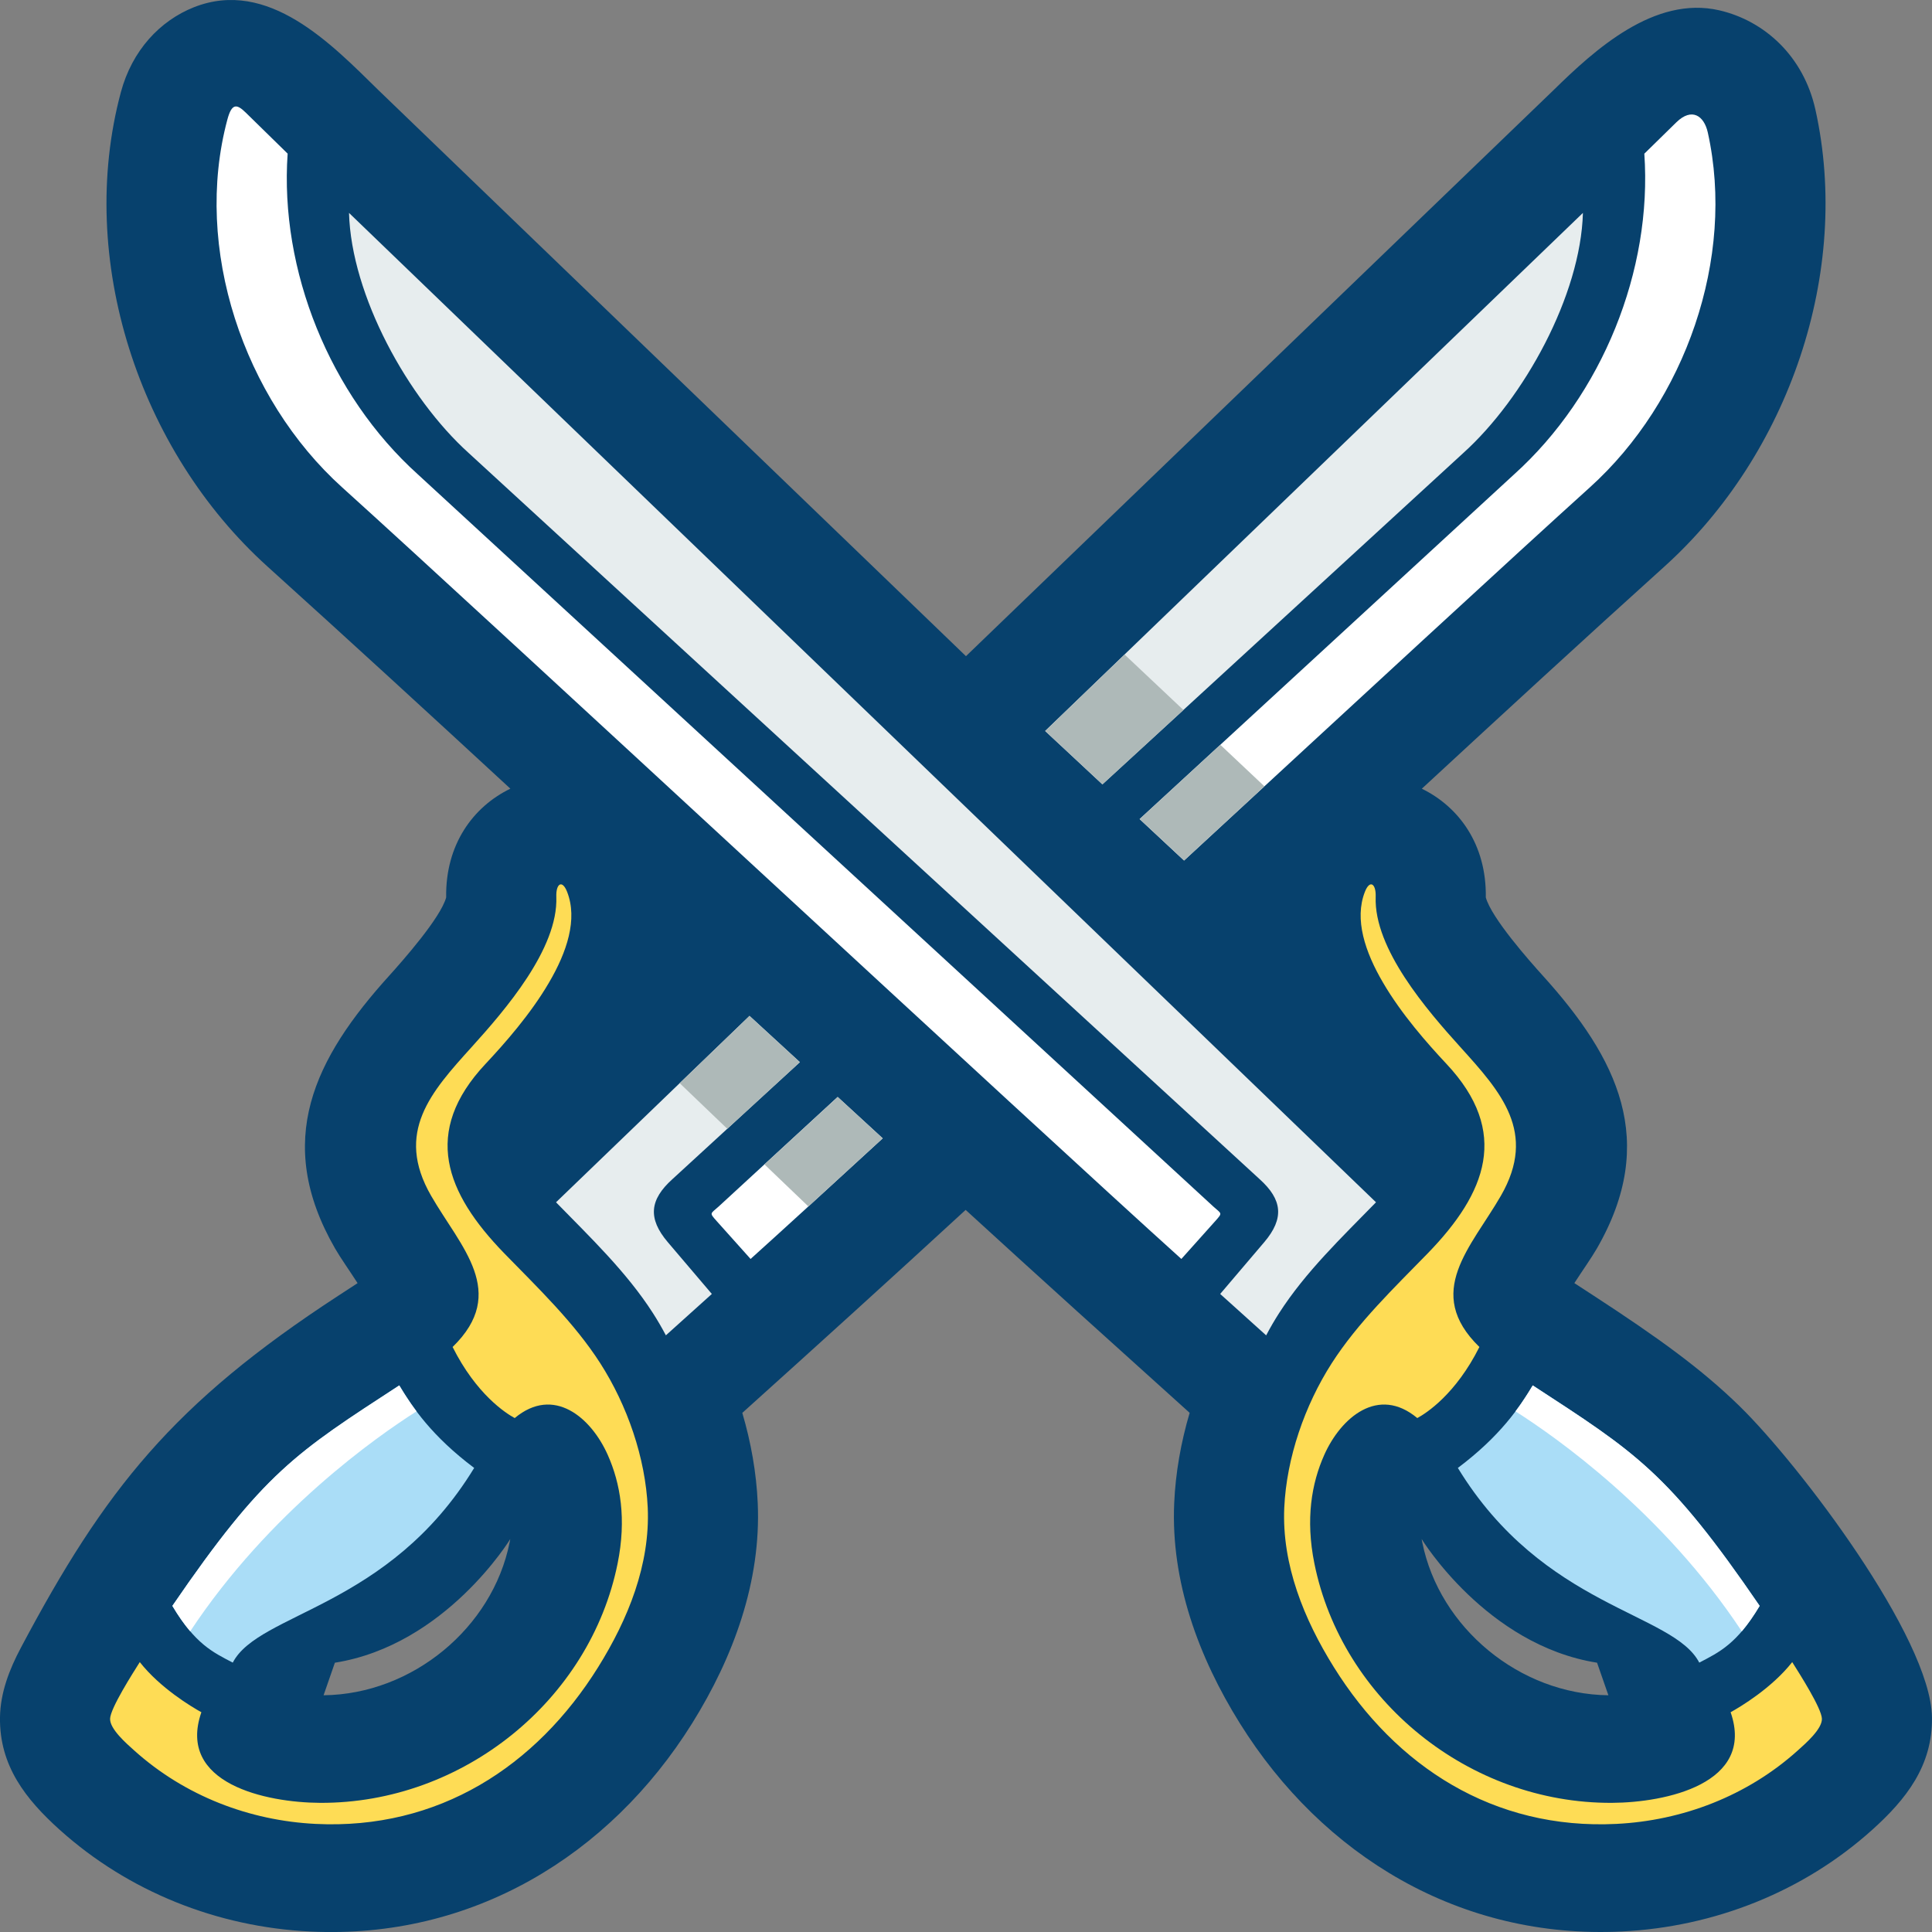 <svg width="60" height="60" viewBox="0 0 60 60" fill="none" xmlns="http://www.w3.org/2000/svg">
<rect x="0" y="0" width="60" height="60" fill="#808080" stroke="none"/>
<g clip-path="url(#clip0_26_2677)">
<path fill-rule="evenodd" clip-rule="evenodd" d="M29.988 37.575C27.69 39.69 25.375 41.788 23.053 43.878C23.324 44.798 23.491 45.744 23.532 46.68C23.641 49.113 22.777 51.464 21.495 53.519C18.924 57.638 14.646 60.232 9.631 59.985C6.745 59.844 3.988 58.745 1.856 56.828C0.804 55.882 -0.022 54.84 -5.64371e-05 53.334C0.011 52.568 0.289 51.847 0.652 51.165C3.255 46.262 5.371 43.587 10.501 40.243L11.105 39.849C10.861 39.47 10.573 39.063 10.406 38.773C8.481 35.43 9.766 32.867 12.087 30.301C12.498 29.845 13.681 28.51 13.856 27.871C13.83 26.219 14.7 25.05 15.85 24.493C13.346 22.18 10.835 19.876 8.305 17.592C4.307 13.983 2.365 8.045 3.753 2.866C4.103 1.56 4.972 0.643 6.019 0.226C8.329 -0.689 10.299 1.375 11.746 2.793L29.999 20.378L48.258 2.788C49.522 1.55 51.377 -0.146 53.397 0.321C54.802 0.647 56.011 1.747 56.379 3.403C57.5 8.447 55.556 14.106 51.694 17.591C49.166 19.872 46.658 22.181 44.156 24.494C45.302 25.053 46.169 26.22 46.143 27.87C46.318 28.509 47.501 29.845 47.912 30.299C50.232 32.866 51.519 35.429 49.593 38.772C49.426 39.062 49.138 39.469 48.893 39.848L49.497 40.241C51.512 41.554 52.844 42.517 54.028 43.673C55.87 45.474 59.963 50.856 59.999 53.332C60.021 54.838 59.195 55.88 58.143 56.827C56.011 58.744 53.253 59.841 50.367 59.984C45.351 60.23 41.074 57.638 38.504 53.517C37.222 51.463 36.357 49.112 36.466 46.678C36.507 45.743 36.674 44.796 36.946 43.877C34.617 41.779 32.299 39.69 29.988 37.574V37.575ZM15.848 47.795C15.848 47.795 13.842 51.091 10.4 51.637L10.049 52.648C12.809 52.617 15.293 50.55 15.825 47.908C15.833 47.87 15.84 47.832 15.847 47.795H15.848ZM44.15 47.795C44.157 47.832 44.164 47.87 44.172 47.908C44.705 50.549 47.189 52.617 49.95 52.648L49.598 51.637C46.158 51.091 44.15 47.795 44.15 47.795Z" fill="#07416D"/>
<path fill-rule="evenodd" clip-rule="evenodd" d="M26.014 34.067L22.318 37.47C22.057 37.704 22.023 37.658 22.258 37.923L23.31 39.098C24.244 38.257 25.679 36.945 27.413 35.352L26.014 34.067ZM51.066 4.771C51.319 8.397 49.758 12.267 47.022 14.732L35.392 25.437L36.772 26.724C41.991 21.906 47.133 17.158 49.374 15.136C52.335 12.466 53.904 8.013 53.037 4.114C52.921 3.593 52.54 3.33 52.06 3.799L51.068 4.771H51.066ZM8.933 4.771C8.681 8.397 10.242 12.267 12.977 14.732L37.681 37.47C37.941 37.704 37.976 37.658 37.74 37.923L36.688 39.098C32.08 34.947 15.23 19.291 10.625 15.135C7.563 12.373 5.991 7.704 7.061 3.714C7.2 3.194 7.357 3.229 7.633 3.498L8.933 4.771Z" fill="white"/>
<path fill-rule="evenodd" clip-rule="evenodd" d="M20.678 41.471L22.107 40.185L20.74 38.578C20.107 37.834 20.18 37.253 20.882 36.62L24.841 32.986L23.277 31.549L17.268 37.338C18.327 38.424 19.459 39.503 20.278 40.781C20.42 41.002 20.554 41.232 20.68 41.471H20.678ZM34.236 24.358L45.441 14.071C47.328 12.37 49.09 9.174 49.159 6.612L32.458 22.701L34.235 24.358H34.236ZM39.322 41.471L37.894 40.185L39.261 38.578C39.894 37.834 39.821 37.253 39.119 36.62L14.558 14.071C12.67 12.37 10.908 9.174 10.839 6.612L42.733 37.338C41.674 38.424 40.542 39.503 39.723 40.781C39.581 41.002 39.447 41.232 39.322 41.471Z" fill="#E7EDEE"/>
<path fill-rule="evenodd" clip-rule="evenodd" d="M22.587 35.055L24.84 32.987L23.276 31.55L21.108 33.639L22.588 35.057L22.587 35.055ZM26.016 34.067L27.414 35.352C26.564 36.131 25.787 36.844 25.106 37.468L23.741 36.161L26.016 34.067ZM37.898 23.13L39.268 24.42L36.773 26.724L35.393 25.437L37.898 23.13ZM34.926 20.328L32.46 22.703L34.238 24.36L36.753 22.05L34.926 20.328Z" fill="#AEB9B8"/>
<path fill-rule="evenodd" clip-rule="evenodd" d="M15.986 44.04C15.698 43.884 14.791 43.297 14.056 41.832C15.803 40.133 14.307 38.731 13.387 37.133C12.254 35.164 13.387 33.912 14.65 32.515C15.68 31.375 17.339 29.465 17.277 27.851C17.262 27.444 17.459 27.304 17.613 27.699C17.944 28.547 17.609 29.562 17.049 30.516C16.476 31.498 15.664 32.416 15.078 33.041C13.093 35.158 13.842 37.048 15.654 38.917C16.702 39.993 17.834 41.077 18.642 42.337C19.48 43.645 20.046 45.272 20.116 46.824C20.193 48.591 19.505 50.286 18.576 51.775C16.651 54.862 13.613 56.831 9.803 56.643C7.753 56.542 5.743 55.778 4.171 54.365C3.921 54.141 3.414 53.7 3.419 53.381C3.424 53.055 4.127 51.959 4.341 51.618C4.979 52.428 5.952 53.008 6.254 53.175C5.482 55.398 8.276 55.981 9.94 55.989C14.376 56.011 18.326 52.798 19.181 48.553C19.459 47.178 19.269 46.066 18.873 45.181C18.358 44.025 17.2 43.025 15.985 44.039L15.986 44.04ZM44.014 44.04C44.302 43.884 45.209 43.297 45.944 41.832C44.197 40.133 45.693 38.731 46.613 37.133C47.746 35.164 46.613 33.912 45.35 32.515C44.32 31.375 42.663 29.465 42.723 27.851C42.738 27.444 42.541 27.304 42.387 27.699C42.056 28.547 42.391 29.562 42.951 30.516C43.524 31.498 44.336 32.416 44.922 33.041C46.907 35.158 46.158 37.048 44.346 38.917C43.298 39.993 42.166 41.077 41.358 42.337C40.52 43.645 39.955 45.272 39.884 46.824C39.807 48.591 40.495 50.286 41.424 51.775C43.349 54.862 46.387 56.831 50.196 56.643C52.247 56.542 54.257 55.778 55.829 54.365C56.079 54.141 56.585 53.7 56.581 53.381C56.576 53.055 55.873 51.959 55.659 51.618C55.021 52.428 54.047 53.008 53.746 53.175C54.518 55.398 51.724 55.981 50.06 55.989C45.624 56.011 41.674 52.798 40.819 48.553C40.541 47.178 40.731 46.066 41.127 45.181C41.644 44.025 42.8 43.025 44.015 44.039L44.014 44.04Z" fill="#FEDC55"/>
<path fill-rule="evenodd" clip-rule="evenodd" d="M47.601 43.025C50.81 45.116 51.806 45.72 54.649 49.872C53.944 51.051 53.397 51.31 52.772 51.634C51.96 50.067 47.937 49.949 45.275 45.588C46.591 44.6 47.195 43.703 47.601 43.025ZM12.4 43.025C9.191 45.116 8.196 45.72 5.353 49.872C6.057 51.051 6.605 51.31 7.229 51.634C8.041 50.067 12.066 49.949 14.726 45.588C13.41 44.6 12.806 43.703 12.4 43.025Z" fill="#AADDF7"/>
<path fill-rule="evenodd" clip-rule="evenodd" d="M12.935 43.831C11.706 44.612 8.363 46.949 5.907 50.662C5.73 50.456 5.548 50.2 5.353 49.872C8.196 45.718 9.191 45.116 12.4 43.025C12.544 43.268 12.716 43.539 12.936 43.831H12.935Z" fill="white"/>
<path fill-rule="evenodd" clip-rule="evenodd" d="M47.065 43.831C48.294 44.612 51.637 46.949 54.093 50.662C54.269 50.456 54.451 50.2 54.647 49.872C51.804 45.718 50.809 45.116 47.6 43.025C47.455 43.268 47.284 43.539 47.065 43.831Z" fill="white"/>
</g>
<defs>
<clipPath id="clip0_26_2677">
<rect width="60" height="60" fill="white"/>
</clipPath>
</defs>
</svg>
